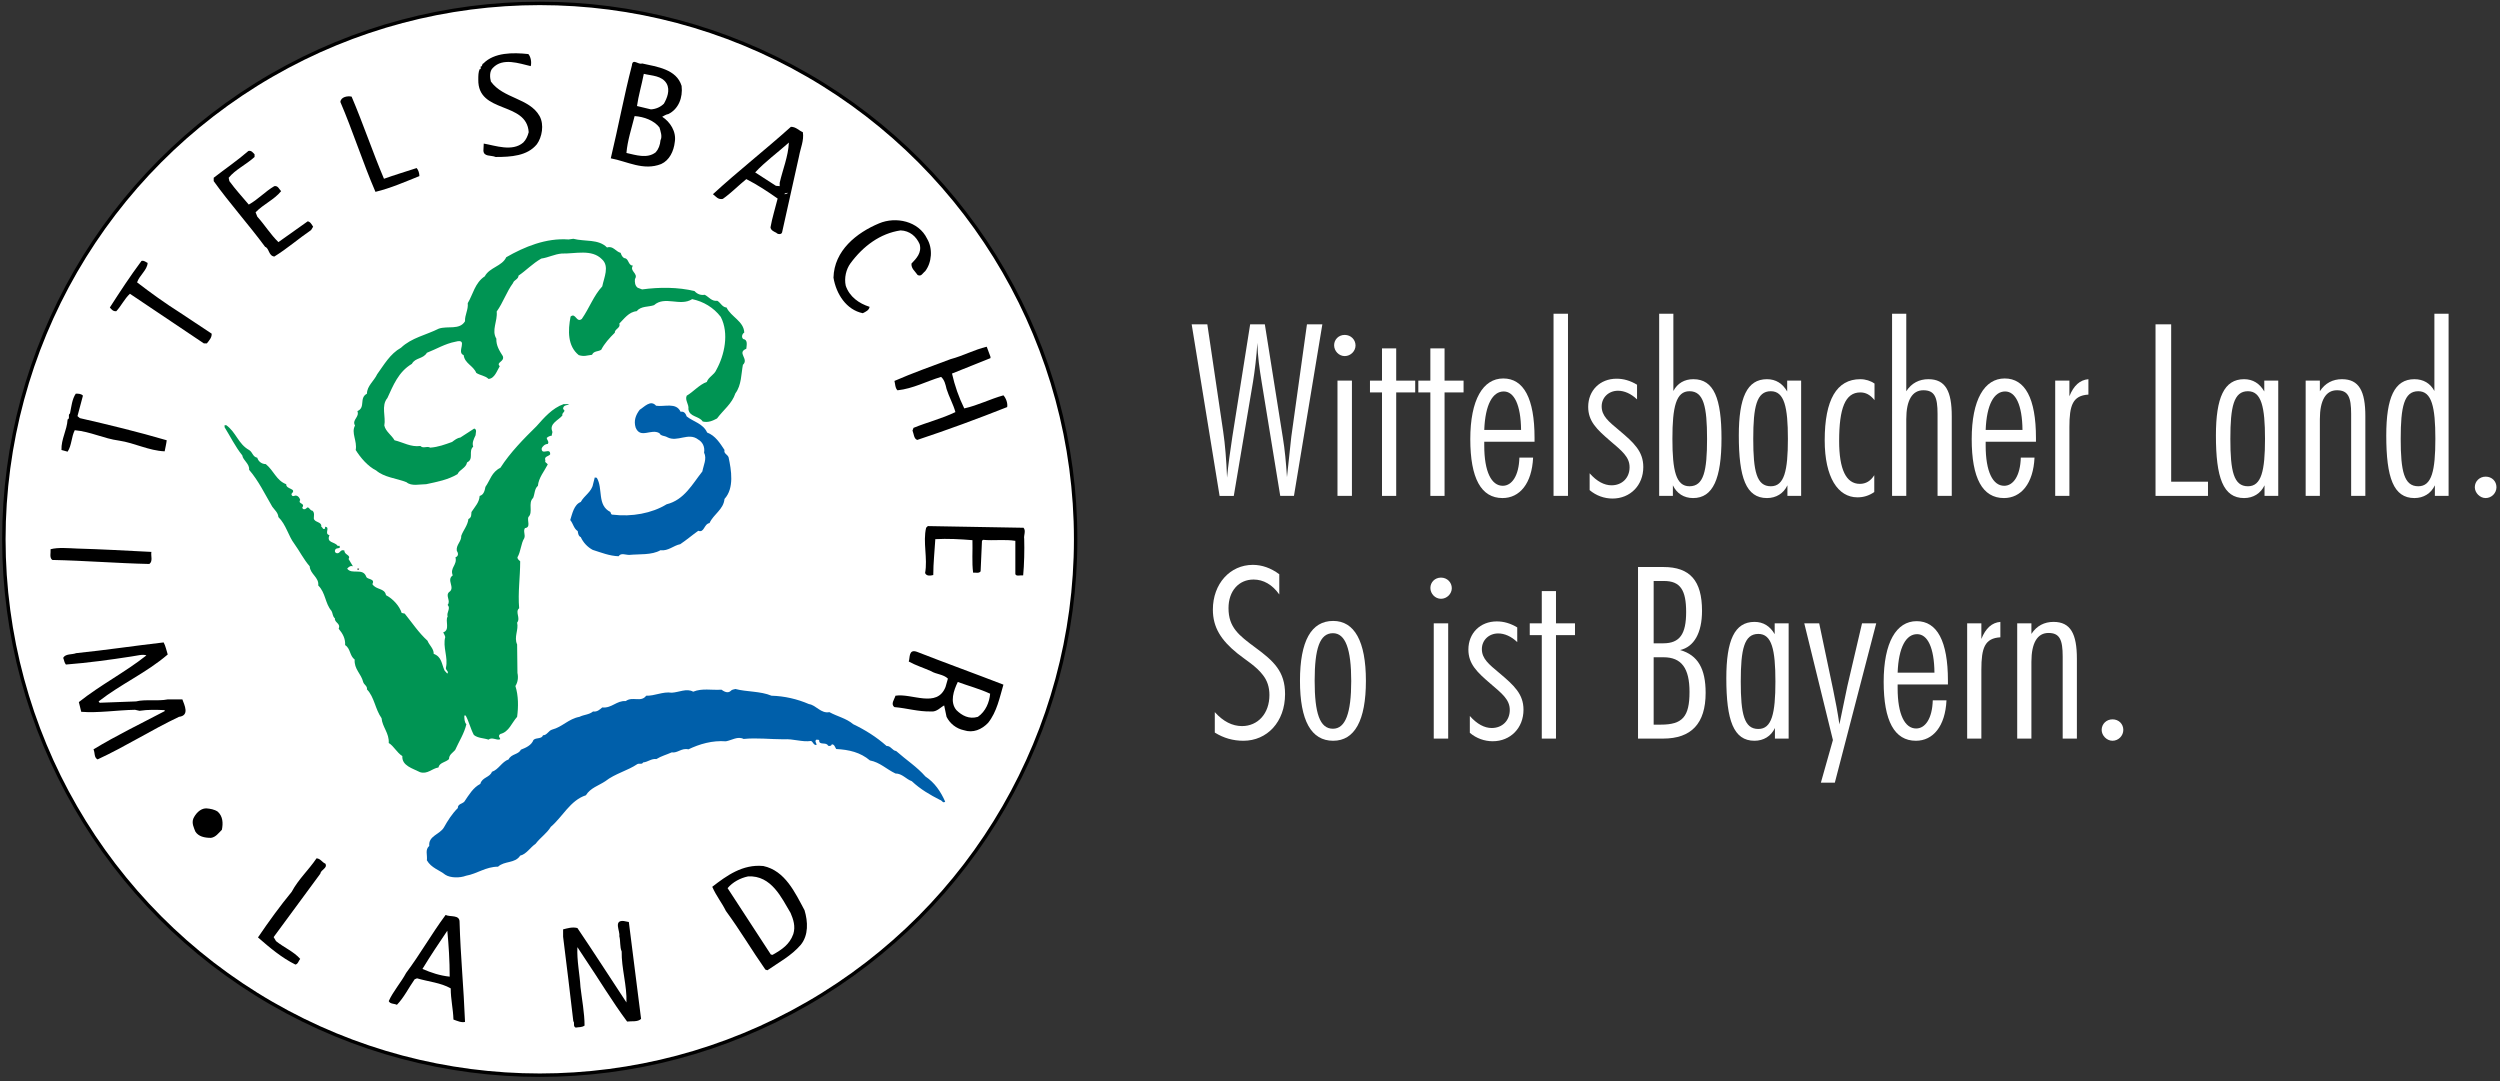 <svg version="1.2" baseProfile="tiny" id="Ebene_1" xmlns="http://www.w3.org/2000/svg" xmlns:xlink="http://www.w3.org/1999/xlink"
	 x="0px" y="0px" width="100%" height="100%" viewBox="0 0 727.322 314.588" xml:space="preserve">
<rect x="0" y="0" width="727.322" height="314.588" fill="#333333" stroke="none"/>
<g>
	<g>
		<circle fill="#FFFFFF" stroke="#000000" stroke-miterlimit="10" cx="157.031" cy="156.898" r="155.906"/>
		<path d="M153.717,15.729c0.692,0.78,0.989,2.341,0.692,3.511c-3.369-0.779-8.124-2.536-10.997,0.489
			c-1.09,0.975-0.892,2.925-0.595,3.998c3.567,4.974,11.194,4.779,14.167,10.046c1.388,2.535,0.694,6.144-0.792,8.192
			c-2.774,3.414-7.529,3.707-11.988,3.707c-1.387-0.585-3.468,0-3.566-1.853l0.098-2.049c3.369,0.585,8.322,2.438,11.494-0.293
			c0.791-0.78,1.286-1.853,1.584-3.023c-0.594-9.071-14.861-5.267-14.663-15.313c0-1.073,0-2.147,0.396-3.024
			c0.198,0.097,0.396-0.098,0.297-0.389v-0.39c0.595,0.097,0.297-0.781,0.793-0.878C143.808,15.242,149.159,15.242,153.717,15.729z"
			/>
		<path d="M102.296,28.116c3.369,7.899,6.143,16.19,9.413,23.895c2.972-1.073,6.241-2.048,9.511-3.121
			c0.495,0.585,0.792,1.463,0.792,2.341c-4.161,1.659-8.322,3.512-12.78,4.584c-3.666-8.485-6.639-17.848-10.205-26.138
			C99.126,28.214,101.107,27.823,102.296,28.116z"/>
		<path d="M192.652,33.968c0.594-0.293,1.091-0.683,1.783-0.78c2.972-1.464,4.26-4.779,3.865-8.193
			c-1.486-4.877-7.134-5.559-11.494-6.534c-1.089,0.488-2.774-1.659-2.971,0.585c-2.28,8.778-3.965,17.945-6.143,27.016
			c4.755,0.877,9.511,3.706,14.663,1.658c2.377-1.073,3.666-3.707,3.963-6.438C196.814,38.259,194.93,35.431,192.652,33.968z
			 M187.301,21.483c2.379,0.585,5.253,0.488,6.639,2.829c1.089,1.95,0.1,4.291-0.792,5.852c-0.991,0.975-2.278,1.56-3.765,1.658
			l-4.063-0.976C185.717,27.921,186.708,24.604,187.301,21.483z M192.157,40.795c-0.098,1.365-0.595,2.633-1.388,3.511
			c-2.475,1.95-5.844,0.781-8.52,0.195c0.297-3.609,1.486-7.12,2.379-10.728c2.774,0.195,5.648,1.268,7.232,3.315
			C192.157,38.162,192.75,39.722,192.157,40.795z"/>
		<path d="M233.57,38.455c-1.189-0.488-1.983-1.561-3.468-1.561c-7.828,7.022-15.258,12.777-22.689,19.604
			c0.892,0.683,1.486,1.659,2.874,1.366c2.379-1.659,4.655-3.999,6.837-5.755c3.267,1.658,6.34,3.706,9.114,5.657
			c-0.692,2.828-1.584,5.559-2.08,8.387c0.1,0.878,1.089,1.268,1.683,1.561c0.397,0.487,1.488,0.585,1.686-0.098l4.952-22.237
			C232.876,43.136,233.966,40.795,233.57,38.455z M226.832,53.182v0.975l-1.089-0.098l-6.043-3.901
			c2.674-2.926,6.637-5.852,9.809-8.681C229.31,45.574,227.724,49.28,226.832,53.182z"/>
		<path d="M74.061,44.891v0.78c-2.477,2.243-5.648,3.706-7.53,6.046l0.198,0.976c1.783,2.438,3.665,4.486,5.647,6.827
			c2.675-1.463,4.755-3.803,7.431-5.364c1.089-0.195,1.387,0.878,1.982,1.463c-2.081,2.537-5.053,3.707-7.431,6.145l0.495,1.267
			c2.278,2.536,3.765,5.072,6.142,7.412l8.521-6.046c0.792,0.098,1.189,0.975,1.584,1.56l-0.594,0.976
			c-3.567,2.438-7.035,5.462-10.7,7.705c-1.685-0.195-1.486-2.438-2.675-2.828c-4.755-6.438-10.502-12.874-14.96-19.116v-0.976
			c3.269-2.536,6.836-4.974,10.105-7.803C73.169,43.721,73.564,44.403,74.061,44.891z"/>
		<path fill="#FFFFFF" d="M229.31,56.108c-0.297,0.194-0.694,0.389-1.091,0.389C228.219,56.204,228.813,56.108,229.31,56.108z"/>
		<path d="M269.731,69.469c1.685,2.828,1.388,6.924-0.594,9.46c-0.694,0.487-1.091,1.658-2.18,1.072
			c-0.792-1.17-1.883-1.853-1.785-3.315c1.39-1.464,3.074-3.121,2.379-5.657c-0.989-2.243-2.872-3.901-5.548-3.998
			c-5.945,0.878-10.897,4.584-14.565,9.558c-1.288,1.755-1.881,4.291-1.386,6.534c1.089,3.219,3.865,5.169,6.935,6.144
			c-0.1,0.976-1.189,1.464-1.982,1.854c-4.757-0.976-7.729-5.559-8.52-10.339c0.197-7.899,6.735-13.069,13.275-15.8
			C260.618,62.935,267.255,64.3,269.731,69.469z"/>
		<path fill="#009453" d="M166.794,69.469c3.369,0.877,7.333,0,9.809,2.536c1.781-0.586,2.477,1.17,3.963,1.56
			c0.197,0.586,0.495,1.365,1.187,1.56c1.189,0.098,0.991,2.147,2.379,2.147c-1.089,1.658,1.685,2.243,0.594,3.901
			c-0.098,0.878,0,1.95,0.792,2.536l1.288,0.488c5.054-0.683,10.503-0.683,15.257,0.488c0.794,0.877,1.785,1.268,2.974,1.072
			c1.288,0.683,1.982,1.951,3.666,1.755c0.991,0.586,1.386,1.853,2.674,1.951c1.289,2.731,5.052,3.998,5.152,7.315
			c-0.495,0.195-0.991,1.267-0.297,1.853c1.388,0.195,0.991,1.755,0.892,2.829c-2.874,1.171,0.891,2.926-0.993,4.681
			c-0.493,2.536-0.395,5.949-2.18,8.289c-0.991,3.024-3.466,4.78-5.349,7.315c-1.288,0.683-2.575,1.268-4.16,0.878
			c-1.091-1.658-3.865-1.267-4.163-3.608c0.2-1.464-1.089-2.536-0.493-3.902c1.881-1.073,3.664-3.219,5.846-3.998
			c0.494-1.463,2.178-2.048,2.774-3.512c2.377-4.291,3.763-10.63,1.288-15.409c-2.082-2.731-5.054-4.487-8.323-5.17
			c-3.468,2.243-7.926-1.072-11.095,1.756c-1.685,0.585-3.766,0.195-5.054,1.755c-2.278,0.195-3.666,2.243-5.052,3.609
			c0.495,1.268-1.388,1.56-1.289,2.633c-1.584,1.56-3.071,3.218-3.963,4.974c-0.891,0.586-2.178,0.292-2.674,1.463
			c-1.584,0.195-2.28,0.586-3.865,0.098c-3.269-2.633-3.169-7.12-2.379-11.216c1.488-1.268,1.686,1.95,3.271,0.682
			c2.178-3.121,3.468-6.827,5.945-9.46c0.495-2.536,2.178-5.851-0.098-7.9c-2.972-3.023-7.729-1.56-11.692-1.658
			c-2.178,0.195-3.863,1.17-5.945,1.463c-2.575,1.464-4.458,3.512-6.637,4.974c0,1.073-1.388,1.268-1.586,2.146
			c-1.881,2.535-2.872,5.656-4.755,8.29c0.298,2.829-1.584,5.462-0.098,7.9c-0.099,1.951,0.891,3.511,1.882,5.072
			c0.595,1.658-2.081,1.755-0.891,2.926c-0.793,1.268-1.486,3.608-3.27,3.706c-0.991-0.976-2.378-0.976-3.566-1.755
			c-0.891-2.146-3.369-2.731-3.666-5.169c-2.278-0.781,1.585-4.974-2.378-3.902c-3.072,0.585-5.548,2.146-8.322,3.22
			c-1.089,1.852-3.369,1.365-4.359,3.218c-3.963,2.341-5.449,6.339-7.133,9.948c-1.883,2.243-0.397,5.462-0.893,7.997
			c0.397,1.756,2.081,2.731,2.972,4.292c2.477,0.584,4.755,2.048,7.53,1.658c0.891,0.878,1.783-0.098,2.873,0.488
			c2.378-0.195,4.162-0.878,6.341-1.658c0.792-0.586,1.486-1.171,2.378-1.268l4.062-2.633c0.892,0.293,0.396,1.268,0.396,1.951
			c-0.495,1.072-1.09,2.145-0.693,3.315c-1.487,1.365,0.297,3.608-1.784,4.584c-0.297,1.659-2.179,2.048-2.774,3.414
			c-2.775,1.658-5.946,2.243-9.114,2.925c-1.883,0-4.261,0.683-5.747-0.584c-2.972-1.171-6.44-1.366-8.818-3.414
			c-2.378-1.17-4.558-3.707-5.945-5.949c0.496-2.633-1.387-4.974-0.198-7.121c-0.991-1.658,1.388-2.437,0.694-4.194
			c2.477-1.072,0.397-3.803,2.775-5.071c0-2.244,2.08-3.707,2.972-5.657c1.982-2.731,3.765-5.95,6.935-7.705
			c3.071-2.926,7.332-3.707,10.998-5.56c2.576-0.878,6.044,0.488,7.628-2.146c-0.098-1.853,0.991-3.316,0.793-5.267
			c1.486-2.438,2.08-5.949,4.954-7.803c1.387-2.633,5.052-2.925,6.242-5.559c5.249-3.024,11.59-5.657,18.129-5.169L166.794,69.469z"
			/>
		<path d="M42.951,76.491c-0.099,2.048-2.378,3.608-3.071,5.657c4.062,3.12,8.125,6.046,12.583,8.875l9.114,6.047
			c0.099,1.073-0.693,1.951-1.387,2.828h-0.892l-21.5-14.434c-1.584,1.464-2.575,3.609-3.962,5.072
			c-0.892,0.098-1.387-0.488-1.882-1.072c2.873-4.486,5.944-9.169,9.214-13.557C41.96,75.711,42.455,76.296,42.951,76.491z"/>
		<path d="M288.159,103.8v0.389l-11.195,4.487c0.794,3.511,1.982,6.924,3.566,10.143c3.963-0.878,7.531-2.731,11.396-3.804
			c0.792,0.878,1.288,2.341,1.089,3.414c-8.62,3.413-17.338,6.632-26.155,9.558c-0.991-0.293-0.991-1.756-1.388-2.731l0.297-0.781
			c4.063-1.658,8.125-2.633,12.186-4.584c-0.594-2.243-1.881-4.486-2.575-6.729c-0.297-1.268-0.594-2.633-1.585-3.512
			c-4.262,1.268-8.125,3.414-12.683,3.902c-0.694-0.585-0.694-2.048-0.891-2.731c5.349-2.341,10.898-4.291,16.346-6.34
			c3.666-0.975,6.837-2.73,10.503-3.608L288.159,103.8z"/>
		<path d="M24.127,115.113l-1.585,5.95l0.693,0.584c8.521,1.95,16.942,3.999,25.264,6.438c-0.099,0.975-0.396,2.146-0.595,3.218
			c-4.656-0.194-8.718-2.438-13.276-3.12c-4.458-0.585-8.322-2.633-12.879-3.024c-0.992,1.95-0.892,4.486-2.081,6.242l-1.784-0.487
			c-0.098-3.219,1.585-5.657,1.784-8.876c0.792-0.293,0-1.365,0.693-1.755c0.396-1.853,0.595-4.194,1.685-5.754
			C22.839,114.529,23.632,114.529,24.127,115.113z"/>
		<path fill="#005FAA" d="M190.869,118.04c2.377,0.39,5.844-1.073,7.134,1.755c1.089-0.195,1.484,0.586,1.783,1.366
			c1.982,1.56,4.755,2.048,5.945,4.681c2.377,0.877,3.764,3.12,5.052,5.072c-0.297,1.072,0.893,1.267,1.188,2.146
			c0.794,3.706,1.686,8.972-1.188,12.094c-0.297,3.12-3.171,4.389-4.358,7.022c-1.685,0.293-1.488,2.926-3.271,2.243
			c-1.783,1.268-3.367,2.633-5.251,3.901c-1.982,0.39-3.468,2.049-5.746,1.756c-2.577,1.464-6.043,1.073-9.114,1.364
			c-1.091,0-2.379-0.681-3.072,0.39c-2.675-0.096-5.054-1.071-7.531-1.852c-1.484-0.78-2.772-2.146-3.468-3.707
			c-0.692-0.293-0.79-1.072-0.891-1.755c-1.189-0.781-1.288-2.146-2.18-3.219c0.594-1.853,1.089-4.486,3.071-5.267
			c0.991-1.853,3.173-2.926,3.568-5.169l0.495-1.95l0.595,0.097c1.881,3.121,0,7.998,3.963,9.948
			c0.098,0.293,0.197,0.878,0.692,0.779c5.449,0.683,11.394-0.389,15.654-3.023c5.152-1.267,7.529-5.95,10.403-9.558
			c0.297-1.755,1.388-3.706,0.495-5.462c0.297-1.755-0.495-3.12-1.685-3.803c-2.874-2.243-6.043,0.877-9.015-0.683
			c-0.792-0.488-1.881-0.293-2.278-1.17c-2.379-1.464-5.548,1.755-6.935-1.659c-0.594-1.951,0-3.608,1.189-5.168
			C187.401,118.43,189.283,116.187,190.869,118.04z"/>
		<path fill="#009453" d="M165.604,117.649c-0.792,0.293-1.783,0.195-1.783,1.366c1.089,0.682-0.495,0.975-0.199,1.853
			c-1.091,1.365-3.863,2.341-2.97,4.584c0.197,0.488-0.2,0.78-0.102,1.268c-0.594,0.097-1.089,0.293-1.484,0.683
			c0,0.585,0.792,1.072,0.297,1.755c-0.792,0-1.585,0.683-1.783,1.366c0,2.048,2.575-0.488,2.477,1.658
			c-0.397,0.586-1.881,0.586-1.386,1.755c-0.299,0.585,0.495,0.78,0.692,1.171c-0.991,1.95-2.674,3.901-2.874,6.242
			c-0.991,0.781-0.891,2.341-1.386,3.512c-1.586,1.463,0.098,4.194-1.386,5.559c-0.397,1.073,0.79,3.024-0.991,3.219
			c-0.596,0.878,0.197,1.95-0.2,2.927c-0.991,1.559-0.991,3.901-1.982,5.559c0,0.586,0.496,0.876,0.794,1.169
			c0,4.681-0.694,9.07-0.299,13.654c-1.286,1.073,0.495,2.83-0.594,4.194c0.495,2.049-0.991,4.194,0,6.34l0.098,8.291
			c0.299,1.362,0.1,2.728-0.594,3.803c0.892,2.828,0.892,6.045,0.495,8.973c-1.585,1.756-2.379,4.389-4.855,4.974
			c-0.595,0.39-0.496,0.876-0.099,1.267v0.295c-1.089,0.39-2.278-0.781-3.369,0.096c-1.387-0.486-3.072-0.39-4.26-1.366
			c-0.991-1.852-1.387-3.803-2.378-5.655h-0.397c0,0.781,0,1.951,0.596,2.537c-0.596,2.633-2.18,5.07-3.27,7.507
			c-0.792,0.88-1.783,1.366-1.783,2.632c-0.991,0.976-2.775,0.976-3.072,2.441c-1.882,0.291-3.171,2.047-5.35,1.366
			c-2.081-1.075-5.35-1.856-5.151-4.683c-1.585-0.976-2.576-3.023-3.963-3.803c0.198-2.828-1.883-4.683-2.081-7.216
			c-1.882-2.633-2.081-6.145-4.26-8.387c0.198-0.976-0.892-1.366-1.09-2.147c-0.595-2.437-2.675-3.708-2.477-6.535
			c-1.486-1.072-1.189-3.218-2.774-4.194c0.099-1.951-0.694-3.316-1.882-4.779c0.693-1.561-1.289-1.756-1.09-3.023
			c-0.694-0.488-0.595-1.463-0.991-2.146c-1.882-2.147-1.685-5.267-3.864-7.412c0.297-2.342-2.379-3.317-2.477-5.559
			c-1.784-2.047-2.973-4.488-4.459-6.535c-1.783-2.341-2.377-5.559-4.656-7.803c-0.099-1.267-0.991-1.95-1.783-3.024
			c-2.179-3.706-3.963-7.509-6.737-10.728c0.198-1.755-1.783-2.731-1.982-4.194c-1.981-2.438-3.566-5.657-5.15-8.193v-0.584h0.494
			c2.873,2.048,3.468,5.461,6.639,7.217c1.089,0.682,0.991,1.95,2.378,2.242c0.297,1.073,1.288,1.854,2.477,1.854
			c2.378,1.95,3.071,4.779,5.945,5.851c-0.099,1.561,3.17,1.171,1.584,2.731c-0.198,0.39,0.199,0.878,0.694,0.683
			c0.891-0.39,1.584,0.39,1.783,1.171c-0.792,1.267,1.585,0.779,0.595,2.242c0.198,0.586,0.793,0.586,1.189,0.196
			c0.693-0.878,0.991,0.682,1.783,0.682c0.693,0.585,0.396,1.56,0.396,2.243c0.198,1.268,2.378,0.878,2.18,2.438
			c0.396,0.098,0.396,0.878,0.99,0.586c0.199-0.098,0.1-0.39,0.1-0.586c1.684,0.098-0.396,2.049,1.288,2.438
			c-0.991,2.341,1.585,1.853,2.378,3.121h0.595v0.586c-0.595,0.195-1.189,0-1.387,0.781c-0.099,0.486,0.297,0.78,0.693,0.78
			c0.891,0,0.891-1.268,2.081-0.78c-0.099,1.266,1.982,1.266,1.189,2.437l1.288,2.147c-0.694-0.293-1.288,0.195-1.685,0.681
			c1.387,1.856,4.558-0.388,5.548,2.342c0.298,0.878,2.675,0.488,1.783,2.147c1.09,1.756,3.567,1.071,3.963,3.218
			c2.081,1.073,3.963,3.218,4.558,5.169l0.891,0.195c2.279,2.828,4.062,5.559,6.638,7.901c0.397,1.167,1.882,2.338,1.784,3.803
			c2.378,0.876,2.278,2.923,3.171,4.875l0.792,0.88c0.595-0.685-0.595-0.976-0.396-1.756c0.693-2.927-0.991-6.049-0.199-8.877
			c-0.099-0.486-0.396-0.974-0.595-1.364c2.081-0.683,0.495-3.415,1.288-4.584c-0.397-1.268,0.991-2.34,0-3.415
			c0.991-1.169-0.694-2.633,0.396-3.704c1.982-1.27-0.891-3.512,1.089-4.878c-0.892-2.242,1.388-3.023,0.793-5.265
			c0.891-0.294,0.891-1.171,0.396-1.856c-0.297-1.754,1.387-2.73,1.288-4.388c0.595-1.658,1.883-3.024,2.081-4.877
			c0.991-0.488,0.792-1.268,0.892-2.048c1.089-1.658,2.278-2.829,2.378-4.681c1.188-0.293,1.486-1.561,1.684-2.633
			c1.387-1.951,1.783-4.291,4.359-5.559c2.873-4.486,6.836-8.485,10.502-12.094c2.18-2.438,4.559-5.266,7.926-6.437
			C164.515,117.649,165.109,117.454,165.604,117.649z"/>
		<path d="M297.77,153.541c0.792,0.878,0,2.243,0.199,3.22c0.098,3.218,0,7.509-0.299,10.629c-0.792-0.096-2.08,0.39-2.277-0.39
			v-9.654c-2.974-0.49-6.342,0-9.412-0.295l-0.297,0.295l-0.397,8.873c-0.496,0.685-1.486,0.294-2.18,0.39
			c-0.397-3.023-0.1-6.34-0.198-9.459c-3.566-0.294-7.232-0.49-10.798-0.294c-0.198,3.512-0.595,6.925-0.595,10.438
			c-0.792,0.195-1.982,0.389-2.377-0.586c0.792-4.293-0.694-8.972,0.297-13.168l0.495-0.488L297.77,153.541z"/>
		<path d="M44.041,160.564c-0.198,1.171,0.495,2.73-0.595,3.511c-9.313-0.195-18.724-0.976-28.236-1.171
			c-0.891-0.683-0.397-2.049-0.495-3.12c2.179-0.585,5.251-0.293,7.728-0.195C29.378,159.783,36.413,160.173,44.041,160.564z"/>
		<path d="M104.476,165.438c0.099,0.39-0.693,0.39-0.495,0H104.476z"/>
		<path d="M48.796,190.408c-6.241,5.364-13.474,8.483-20.112,13.652l0.298,0.39l10.601-0.39c2.675-0.681,6.241,0,9.214-0.585h4.261
			c0.594,1.66,2.179,4.683-0.992,5.074c-8.024,3.803-15.455,8.582-23.678,12.386c-1.09-0.586-0.694-1.852-1.189-2.927
			c6.737-4.094,13.672-7.411,20.707-11.119v-0.291c-2.378-0.099-4.755-0.195-7.332,0.195l-1.288-0.294
			c-5.251,0.099-10.699,0.976-15.653,0.585l-0.694-2.828c6.241-4.974,13.475-8.678,19.617-13.556h0.099
			c-0.991-0.486-2.972,0.099-4.459,0.295c-6.241,0.972-12.781,1.852-19.022,2.338c-0.495-0.585-0.495-1.267-0.793-1.948
			c0.694-1.27,2.576-0.88,3.766-1.366c8.619-0.88,16.941-2.147,25.461-3.122C48.202,187.967,48.4,189.237,48.796,190.408z"/>
		<path d="M266.759,189.628c-2.477-0.88-1.982,1.756-2.379,2.828c1.885,1.071,4.36,1.852,6.54,2.828
			c1.386,0.88,3.568,0.88,4.855,2.146l-0.696,2.437c-2.475,6.241-9.808,1.756-14.563,2.537c-0.297,1.071-1.486,2.437-0.297,3.317
			c3.568,0.291,6.935,1.362,10.7,1.266c1.584,0.195,2.774-1.266,3.765-1.756l0.694,3.317c0.991,1.951,2.774,3.413,5.052,3.899
			c2.676,0.88,5.152-0.195,7.036-2.143c2.575-3.222,3.368-7.415,4.458-11.119C283.602,195.968,274.982,192.846,266.759,189.628z
			 M284.493,208.549c-2.575,0.78-4.655-0.39-6.242-1.951c-1.982-2.342-0.792-5.755,0.397-8.192c3.171,1.171,6.241,1.951,9.412,3.413
			C287.862,204.256,286.773,206.987,284.493,208.549z"/>
		<path fill="#005FAA" d="M224.455,202.404c3.764,0.096,7.529,0.976,10.898,2.437c2.082,0.294,3.468,2.828,5.943,2.342
			c2.28,1.266,4.855,1.756,6.935,3.512c3.468,1.657,6.739,3.704,9.711,6.337c1.188-0.096,1.683,1.366,2.774,1.465
			c2.972,2.633,6.043,4.584,8.52,7.411c2.675,1.756,4.458,4.389,5.746,7.316c-0.694,0.586-0.891-0.39-1.486-0.49
			c-2.874-1.462-5.746-3.118-8.223-5.46c-1.685-0.586-2.774-2.242-4.755-2.242c-2.674-1.27-4.458-3.222-7.431-3.803
			c-2.774-2.342-6.043-3.122-9.809-3.317c-0.395-0.586-0.494-1.366-1.286-1.366c-0.1,0.486-0.696,0.586-1.091,0.39
			c-0.496-1.171-2.675,0-2.575-1.561c-0.199-0.291-0.595-0.096-0.794-0.195c-0.692,0.49,0.1,0.976,0,1.561
			c-0.891,0.096-0.989-0.976-1.584-1.171c-2.575,0.39-5.152-0.681-7.926-0.486c-3.963,0-7.826-0.49-11.691-0.1
			c-1.683-0.876-3.468,0.39-5.15,0.685c-3.963-0.294-7.629,0.777-10.9,2.338c-1.982-0.486-3.169,1.171-4.854,0.88
			c-1.486,0.681-3.071,1.071-4.457,1.948c-1.488-0.195-2.479,0.88-3.866,0.976c-0.297,0.685-1.187,0.195-1.683,0.49
			c-2.874,1.951-6.44,2.732-9.312,4.974c-1.883,1.266-4.36,1.951-5.65,4.094c-4.557,1.465-6.835,6.34-10.203,9.172
			c-1.189,1.948-2.972,3.023-4.459,4.97c-1.486,0.976-2.675,3.026-4.458,3.417c-1.486,2.338-4.557,1.462-6.44,3.218
			c-3.567,0-6.044,2.047-9.313,2.633c-1.784,0.681-4.558,0.681-6.044-0.295c-1.685-1.362-4.062-1.948-5.35-4.194
			c0.198-1.657-0.595-3.023,0.694-4.194c-0.298-2.923,3.071-3.314,4.26-5.364c1.09-1.948,2.378-3.998,4.062-5.655
			c-0.099-1.171,1.387-1.266,1.881-1.852c1.388-2.051,2.577-4.098,4.657-5.169c0.495-1.951,2.774-1.856,3.369-3.512
			c1.981-0.681,2.872-2.927,4.854-3.608c0.794-1.657,2.874-1.366,3.566-2.828c1.486-0.586,3.072-1.27,3.666-2.828
			c0.792-0.781,2.379-0.195,2.774-1.366c1.191,0,1.586-1.366,2.677-1.661c2.97-0.781,4.753-3.118,7.924-3.704
			c1.386-0.685,2.774-0.586,3.963-1.561c1.189,0.195,1.982-0.585,2.675-1.171c2.774,0.291,4.16-2.047,6.835-1.852
			c1.982-1.465,4.458,0.486,5.945-1.561c2.477,0.096,4.855-1.267,7.431-0.876c2.08-0.1,4.36-1.366,6.241-0.295
			c2.675-1.071,5.251-0.39,8.225-0.585c0.692,0.49,1.783,1.171,2.674,0.39c0.297-0.39,0.892-0.486,1.386-0.586
			C217.321,201.329,221.186,201.038,224.455,202.404z"/>
		<path d="M63.36,236.147c1.486,1.366,1.585,3.317,1.189,5.269c-0.991,0.976-1.783,2.147-3.171,2.342
			c-1.882,0-3.665-0.39-4.557-1.856c-0.397-1.071-1.09-2.338-0.595-3.704c0.595-1.366,1.982-3.023,3.764-3.023
			C61.181,235.271,62.369,235.466,63.36,236.147z"/>
		<path d="M94.668,251.265c0.693,1.366-1.289,1.661-1.487,2.927l-13.573,18.435l0.694,1.171c2.278,1.852,5.151,3.023,7.034,5.169
			c-0.496,0.582-0.594,1.462-1.387,1.657c-3.963-1.951-7.431-4.878-10.898-7.901c3.171-4.68,6.44-9.168,9.808-13.266
			c1.982-3.704,4.855-6.241,7.233-9.749C93.281,249.803,93.677,250.875,94.668,251.265z"/>
		<path d="M234.066,264.821c-2.774-5.165-5.648-11.506-11.989-12.872c-6.043-0.585-10.7,2.828-14.86,6.045
			c1.189,2.732,2.772,4.584,3.963,7.021c4.16,5.659,7.529,11.414,11.492,17.069l0.594,0.195c3.369-2.341,6.935-4.194,9.709-7.411
			C235.255,272.041,235.055,268.139,234.066,264.821z M230.795,271.747c-1.089,3.023-3.267,4.488-6.043,6.049l-0.494-0.099
			l-12.583-19.311c1.486-1.756,3.664-2.927,5.945-3.413c6.835-0.39,9.807,6.34,12.383,10.629
			C230.795,267.458,231.491,269.505,230.795,271.747z"/>
		<path d="M186.509,296.422c-0.991,0.976-2.774,0.585-4.061,0.781c-4.358-5.851-8.321-12.485-12.284-18.335l-2.182-3.317
			c-0.197,3.807,0.696,8.001,0.893,11.609c0.397,3.413,1.189,7.607,1.189,11.215c-0.891,0.585-1.586,0.39-2.575,0.585
			c-0.892-0.39-0.198-1.366-0.694-1.852c-0.991-8.292-1.883-16.093-2.972-24.58v-2.147c1.187-0.291,2.674-0.78,4.16-0.39
			c4.757,7.025,9.512,14.436,14.268,21.653c0.199-4.779-1.486-10.044-1.388-14.823c-0.594-1.366-0.295-3.023-0.692-4.488
			c0.297-1.366-1.785-4.68,1.288-4.389l1.486,0.294L186.509,296.422z"/>
		<path d="M133.703,268.334c0.098-2.342-2.675-1.462-4.062-2.147c-4.261,5.755-7.331,11.314-11.493,16.874
			c-1.387,2.633-3.864,5.464-5.052,8.192c0.396,0.88,1.585,0.685,2.378,1.075c2.081-2.147,3.368-4.878,5.151-7.415l0.694-0.291
			c3.269,0.976,6.935,1.267,9.808,2.927c0,3.218,0.694,5.85,0.793,9.068c1.089,0.39,2.377,0.976,3.368,0.685
			C134.892,287.159,134,278.381,133.703,268.334z M122.903,281.89c2.379-3.899,4.657-7.312,7.233-11.119
			c0.396,4.098,0.693,8.777,0.693,13.365C127.956,283.842,125.38,282.965,122.903,281.89z"/>
	</g>
</g>
<g>
	<path fill="#FFFFFF" d="M351.245,94.355l4.62,31.223c0.561,3.781,0.91,8.191,1.12,13.372c0.351-3.78,0.91-7.771,1.54-11.901
		l5.181-32.693h4.271l5.251,33.043c0.56,3.36,0.91,7.141,1.19,11.411c0.77-6.86,1.12-10.781,1.26-11.761l4.551-32.693h4.48
		l-8.262,49.915h-3.99l-5.391-33.043c-0.63-3.851-1.189-7.701-1.26-11.481c-0.28,4.41-0.771,8.19-1.26,11.271l-5.601,33.254h-4.131
		l-8.121-49.915h4.552V94.355z"/>
	<path fill="#FFFFFF" d="M394.364,100.515c0,1.61-1.4,3.081-3.15,3.081c-1.68,0-3.08-1.471-3.08-3.15c0-1.681,1.33-3.011,3.08-3.011
		C393.034,97.435,394.364,98.835,394.364,100.515z M393.314,110.737v33.533h-4.201v-33.533H393.314z"/>
	<path fill="#FFFFFF" d="M398.563,114.166v-3.43h3.5v-9.381h4.131v9.381h5.53v3.43h-5.53v30.104h-4.131v-30.104H398.563z"/>
	<path fill="#FFFFFF" d="M412.633,114.166v-3.43h3.5v-9.381h4.131v9.381h5.53v3.43h-5.53v30.104h-4.131v-30.104H412.633z"/>
	<path fill="#FFFFFF" d="M431.812,128.518v1.12c0,7.631,2.1,11.691,5.391,11.691c2.66,0,4.69-2.94,4.83-8.19h3.99
		c-0.35,7.561-3.92,11.761-8.891,11.761c-6.23,0-9.381-5.74-9.381-17.151c0-11.481,3.71-17.643,9.591-17.643
		c5.951,0,9.102,5.812,9.102,17.292v1.12L431.812,128.518L431.812,128.518z M437.483,113.887c-3.221,0-5.391,3.78-5.671,11.201
		h10.711C442.453,117.737,440.493,113.887,437.483,113.887z"/>
	<path fill="#FFFFFF" d="M456.172,91.275v52.995h-4.201V91.275H456.172z"/>
	<path fill="#FFFFFF" d="M468.842,141.19c3.08,0,5.25-2.171,5.25-5.251c0-3.01-2.24-4.761-5.601-7.631
		c-3.92-3.36-6.44-5.74-6.44-9.94c0-4.761,3.431-8.191,8.261-8.191c2.03,0,3.99,0.561,5.95,1.75v4.271
		c-1.75-1.68-3.71-2.52-5.53-2.52c-2.73,0-4.761,1.96-4.761,4.55c0,2.801,2.03,4.411,5.041,6.931c4.34,3.641,7.07,6.161,7.07,10.712
		c0,5.32-3.78,9.171-8.961,9.171c-2.38,0-4.76-0.841-6.65-2.45v-4.901C464.571,140.07,466.741,141.19,468.842,141.19z"/>
	<path fill="#FFFFFF" d="M486.831,91.275v22.472c1.189-2.24,3.22-3.43,5.811-3.43c6.021,0,8.19,5.67,8.19,17.222
		c0,11.69-2.45,17.361-8.261,17.361c-2.66,0-4.761-1.33-5.881-3.71v3.08h-3.99V91.275H486.831z M496.632,127.678
		c0-9.381-0.98-13.861-5.11-13.861c-3.921,0-4.971,4.551-4.971,13.861s1.05,13.791,4.971,13.791
		C495.651,141.469,496.632,137.059,496.632,127.678z"/>
	<path fill="#FFFFFF" d="M520.012,141.19c-1.12,2.38-3.291,3.71-5.951,3.71c-6.091,0-8.19-5.95-8.19-18.202
		c0-10.99,2.38-16.381,8.19-16.381c2.591,0,4.551,1.26,5.881,3.57v-3.15h4.061v33.533h-3.99L520.012,141.19L520.012,141.19z
		 M515.18,141.469c3.921,0,4.971-4.48,4.971-13.791s-1.05-13.861-4.971-13.861c-4.13,0-5.11,4.48-5.11,13.861
		C510.07,137.129,511.051,141.469,515.18,141.469z"/>
	<path fill="#FFFFFF" d="M545.351,116.407c-1.261-1.54-2.521-2.24-4.131-2.24c-4.41,0-6.161,4.621-6.161,14.142
		c0,8.261,2.03,12.462,6.021,12.462c1.75,0,3.149-0.841,4.2-2.521v4.9c-1.54,1.05-3.08,1.54-4.9,1.54
		c-5.671,0-9.521-5.811-9.521-16.592c0-11.831,3.501-17.781,10.361-17.781c1.54,0,3.01,0.489,4.131,1.26V116.407z"/>
	<path fill="#FFFFFF" d="M554.59,91.275v22.542c1.54-2.38,3.78-3.5,6.44-3.5c4.971,0,6.791,3.5,6.791,10.711v23.242h-4.131v-23.872
		c0-4.831-0.84-6.861-4.13-6.861c-3.221,0-4.971,2.87-4.971,8.401v22.332h-4.131V91.275H554.59z"/>
	<path fill="#FFFFFF" d="M577.688,128.518v1.12c0,7.631,2.101,11.691,5.391,11.691c2.66,0,4.69-2.94,4.83-8.19h3.99
		c-0.35,7.561-3.92,11.761-8.891,11.761c-6.23,0-9.381-5.74-9.381-17.151c0-11.481,3.71-17.643,9.591-17.643
		c5.951,0,9.102,5.812,9.102,17.292v1.12L577.688,128.518L577.688,128.518z M583.359,113.887c-3.221,0-5.391,3.78-5.671,11.201
		h10.711C588.329,117.737,586.369,113.887,583.359,113.887z"/>
	<path fill="#FFFFFF" d="M602.048,110.737v4.55c1.26-3.15,3.08-4.76,5.53-4.97v4.48c-4.551,0.279-5.53,3.08-5.53,9.45v20.022h-4.131
		v-33.533h4.131V110.737z"/>
	<path fill="#FFFFFF" d="M631.656,94.355v45.784h10.711v4.131h-15.262V94.355H631.656z"/>
	<path fill="#FFFFFF" d="M658.816,141.19c-1.12,2.38-3.291,3.71-5.951,3.71c-6.091,0-8.19-5.95-8.19-18.202
		c0-10.99,2.38-16.381,8.19-16.381c2.591,0,4.551,1.26,5.881,3.57v-3.15h4.061v33.533h-3.99L658.816,141.19L658.816,141.19z
		 M653.985,141.469c3.921,0,4.971-4.48,4.971-13.791s-1.05-13.861-4.971-13.861c-4.13,0-5.11,4.48-5.11,13.861
		C648.875,137.129,649.855,141.469,653.985,141.469z"/>
	<path fill="#FFFFFF" d="M674.915,110.737v3.08c1.54-2.38,3.78-3.5,6.44-3.5c4.971,0,6.791,3.5,6.791,10.711v23.242h-4.131v-23.872
		c0-4.831-0.84-6.861-4.13-6.861c-3.221,0-4.971,2.87-4.971,8.401v22.332h-4.131v-33.533H674.915z"/>
	<path fill="#FFFFFF" d="M708.375,141.19c-1.12,2.38-3.291,3.71-5.951,3.71c-6.091,0-8.19-5.95-8.19-18.202
		c0-10.99,2.38-16.381,8.19-16.381c2.591,0,4.621,1.189,5.811,3.43V91.275h4.131v52.995h-3.99L708.375,141.19L708.375,141.19z
		 M703.544,141.469c3.921,0,4.971-4.48,4.971-13.791s-1.05-13.861-4.971-13.861c-4.13,0-5.11,4.48-5.11,13.861
		C698.433,137.129,699.414,141.469,703.544,141.469z"/>
	<path fill="#FFFFFF" d="M726.294,141.749c0,1.681-1.4,3.15-3.15,3.15c-1.681,0-3.15-1.54-3.15-3.15c0-1.75,1.399-3.08,3.15-3.08
		C724.964,138.669,726.294,139.999,726.294,141.749z"/>
</g>
<g>
	<path fill="#FFFFFF" d="M361.331,211.239c4.62,0,7.98-3.641,7.98-9.03c0-2.311-0.63-4.201-1.89-5.812
		c-2.03-2.66-4.9-4.27-7.421-6.3c-4.761-3.851-7.141-7.562-7.141-12.741c0-7.562,5.04-13.021,11.621-13.021
		c2.66,0,5.25,0.91,7.7,2.729v5.881c-2.029-2.87-4.62-4.34-7.49-4.34c-4.271,0-7.281,3.29-7.281,8.33
		c0,5.601,3.011,7.911,7.841,11.481c5.321,3.921,8.611,6.931,8.611,13.512c0,8.121-5.251,13.581-12.111,13.581
		c-3.011,0-5.74-0.77-8.331-2.38v-5.951C355.87,209.908,358.53,211.239,361.331,211.239z"/>
	<path fill="#FFFFFF" d="M387.861,180.646c6.16,0,9.521,5.881,9.521,17.432s-3.29,17.432-9.521,17.432
		c-6.371,0-9.661-5.811-9.661-17.432S381.49,180.646,387.861,180.646z M382.471,198.077c0,9.381,1.47,13.932,5.32,13.932
		c3.641,0,5.32-4.551,5.32-13.861c0-9.312-1.68-13.932-5.32-13.932C383.94,184.216,382.471,188.697,382.471,198.077z"/>
	<path fill="#FFFFFF" d="M422.369,171.124c0,1.61-1.4,3.081-3.15,3.081c-1.68,0-3.08-1.471-3.08-3.15c0-1.681,1.33-3.011,3.08-3.011
		C421.039,168.044,422.369,169.445,422.369,171.124z M421.319,181.346v33.533h-4.2v-33.533H421.319z"/>
	<path fill="#FFFFFF" d="M433.989,211.799c3.08,0,5.25-2.171,5.25-5.251c0-3.01-2.24-4.761-5.601-7.631
		c-3.92-3.36-6.44-5.74-6.44-9.94c0-4.761,3.431-8.191,8.261-8.191c2.03,0,3.99,0.561,5.95,1.75v4.271
		c-1.75-1.68-3.71-2.52-5.53-2.52c-2.73,0-4.761,1.96-4.761,4.55c0,2.801,2.03,4.411,5.041,6.931
		c4.341,3.641,7.07,6.161,7.07,10.712c0,5.32-3.78,9.171-8.961,9.171c-2.38,0-4.76-0.841-6.65-2.45V208.3
		C429.719,210.679,431.888,211.799,433.989,211.799z"/>
	<path fill="#FFFFFF" d="M445.048,184.776v-3.43h3.5v-9.381h4.131v9.381h5.53v3.43h-5.53v30.104h-4.131v-30.104H445.048z"/>
	<path fill="#FFFFFF" d="M483.967,164.964c7.701,0,11.201,3.99,11.201,12.741c0,6.511-2.38,10.501-6.37,11.411
		c5.181,1.47,7.421,5.461,7.421,12.461c0,8.892-4.131,13.302-12.392,13.302h-7.28v-49.915L483.967,164.964L483.967,164.964z
		 M481.096,187.157h2.801c4.83,0,6.65-2.73,6.65-9.102c0-6.37-1.681-9.03-6.44-9.03h-3.011V187.157z M481.096,210.819h2.101
		c6.301,0,8.331-2.311,8.331-9.521c0-6.861-2.311-10.081-7.562-10.081h-2.87V210.819z"/>
	<path fill="#FFFFFF" d="M516.378,211.799c-1.12,2.38-3.291,3.71-5.951,3.71c-6.091,0-8.19-5.95-8.19-18.202
		c0-10.99,2.38-16.381,8.19-16.381c2.591,0,4.551,1.26,5.881,3.57v-3.15h4.061v33.533h-3.99L516.378,211.799L516.378,211.799z
		 M511.547,212.078c3.921,0,4.971-4.48,4.971-13.791s-1.05-13.861-4.971-13.861c-4.13,0-5.11,4.48-5.11,13.861
		C506.436,207.739,507.417,212.078,511.547,212.078z"/>
	<path fill="#FFFFFF" d="M524.916,181.346h4.34l4.061,19.321c0.7,3.36,1.33,6.651,1.82,10.081c1.33-6.23,2.03-9.94,2.311-11.131
		l4.27-18.271h4.131l-12.041,46.345h-4.061l3.5-12.392L524.916,181.346z"/>
	<path fill="#FFFFFF" d="M552.076,199.127v1.12c0,7.631,2.1,11.691,5.391,11.691c2.66,0,4.69-2.94,4.83-8.19h3.99
		c-0.35,7.561-3.92,11.761-8.891,11.761c-6.23,0-9.381-5.74-9.381-17.151c0-11.481,3.71-17.643,9.591-17.643
		c5.951,0,9.102,5.812,9.102,17.292v1.12L552.076,199.127L552.076,199.127z M557.747,184.496c-3.221,0-5.391,3.78-5.671,11.201
		h10.711C562.717,188.346,560.757,184.496,557.747,184.496z"/>
	<path fill="#FFFFFF" d="M576.435,181.346v4.55c1.26-3.15,3.08-4.76,5.53-4.97v4.48c-4.551,0.279-5.53,3.08-5.53,9.45v20.022h-4.131
		v-33.533h4.131V181.346z"/>
	<path fill="#FFFFFF" d="M590.995,181.346v3.08c1.54-2.38,3.78-3.5,6.44-3.5c4.971,0,6.791,3.5,6.791,10.711v23.242h-4.131v-23.872
		c0-4.831-0.84-6.861-4.13-6.861c-3.221,0-4.971,2.87-4.971,8.401v22.332h-4.131v-33.533H590.995z"/>
	<path fill="#FFFFFF" d="M617.734,212.359c0,1.681-1.4,3.15-3.15,3.15c-1.681,0-3.15-1.54-3.15-3.15c0-1.75,1.4-3.08,3.15-3.08
		C616.404,209.279,617.734,210.609,617.734,212.359z"/>
</g>
</svg>
